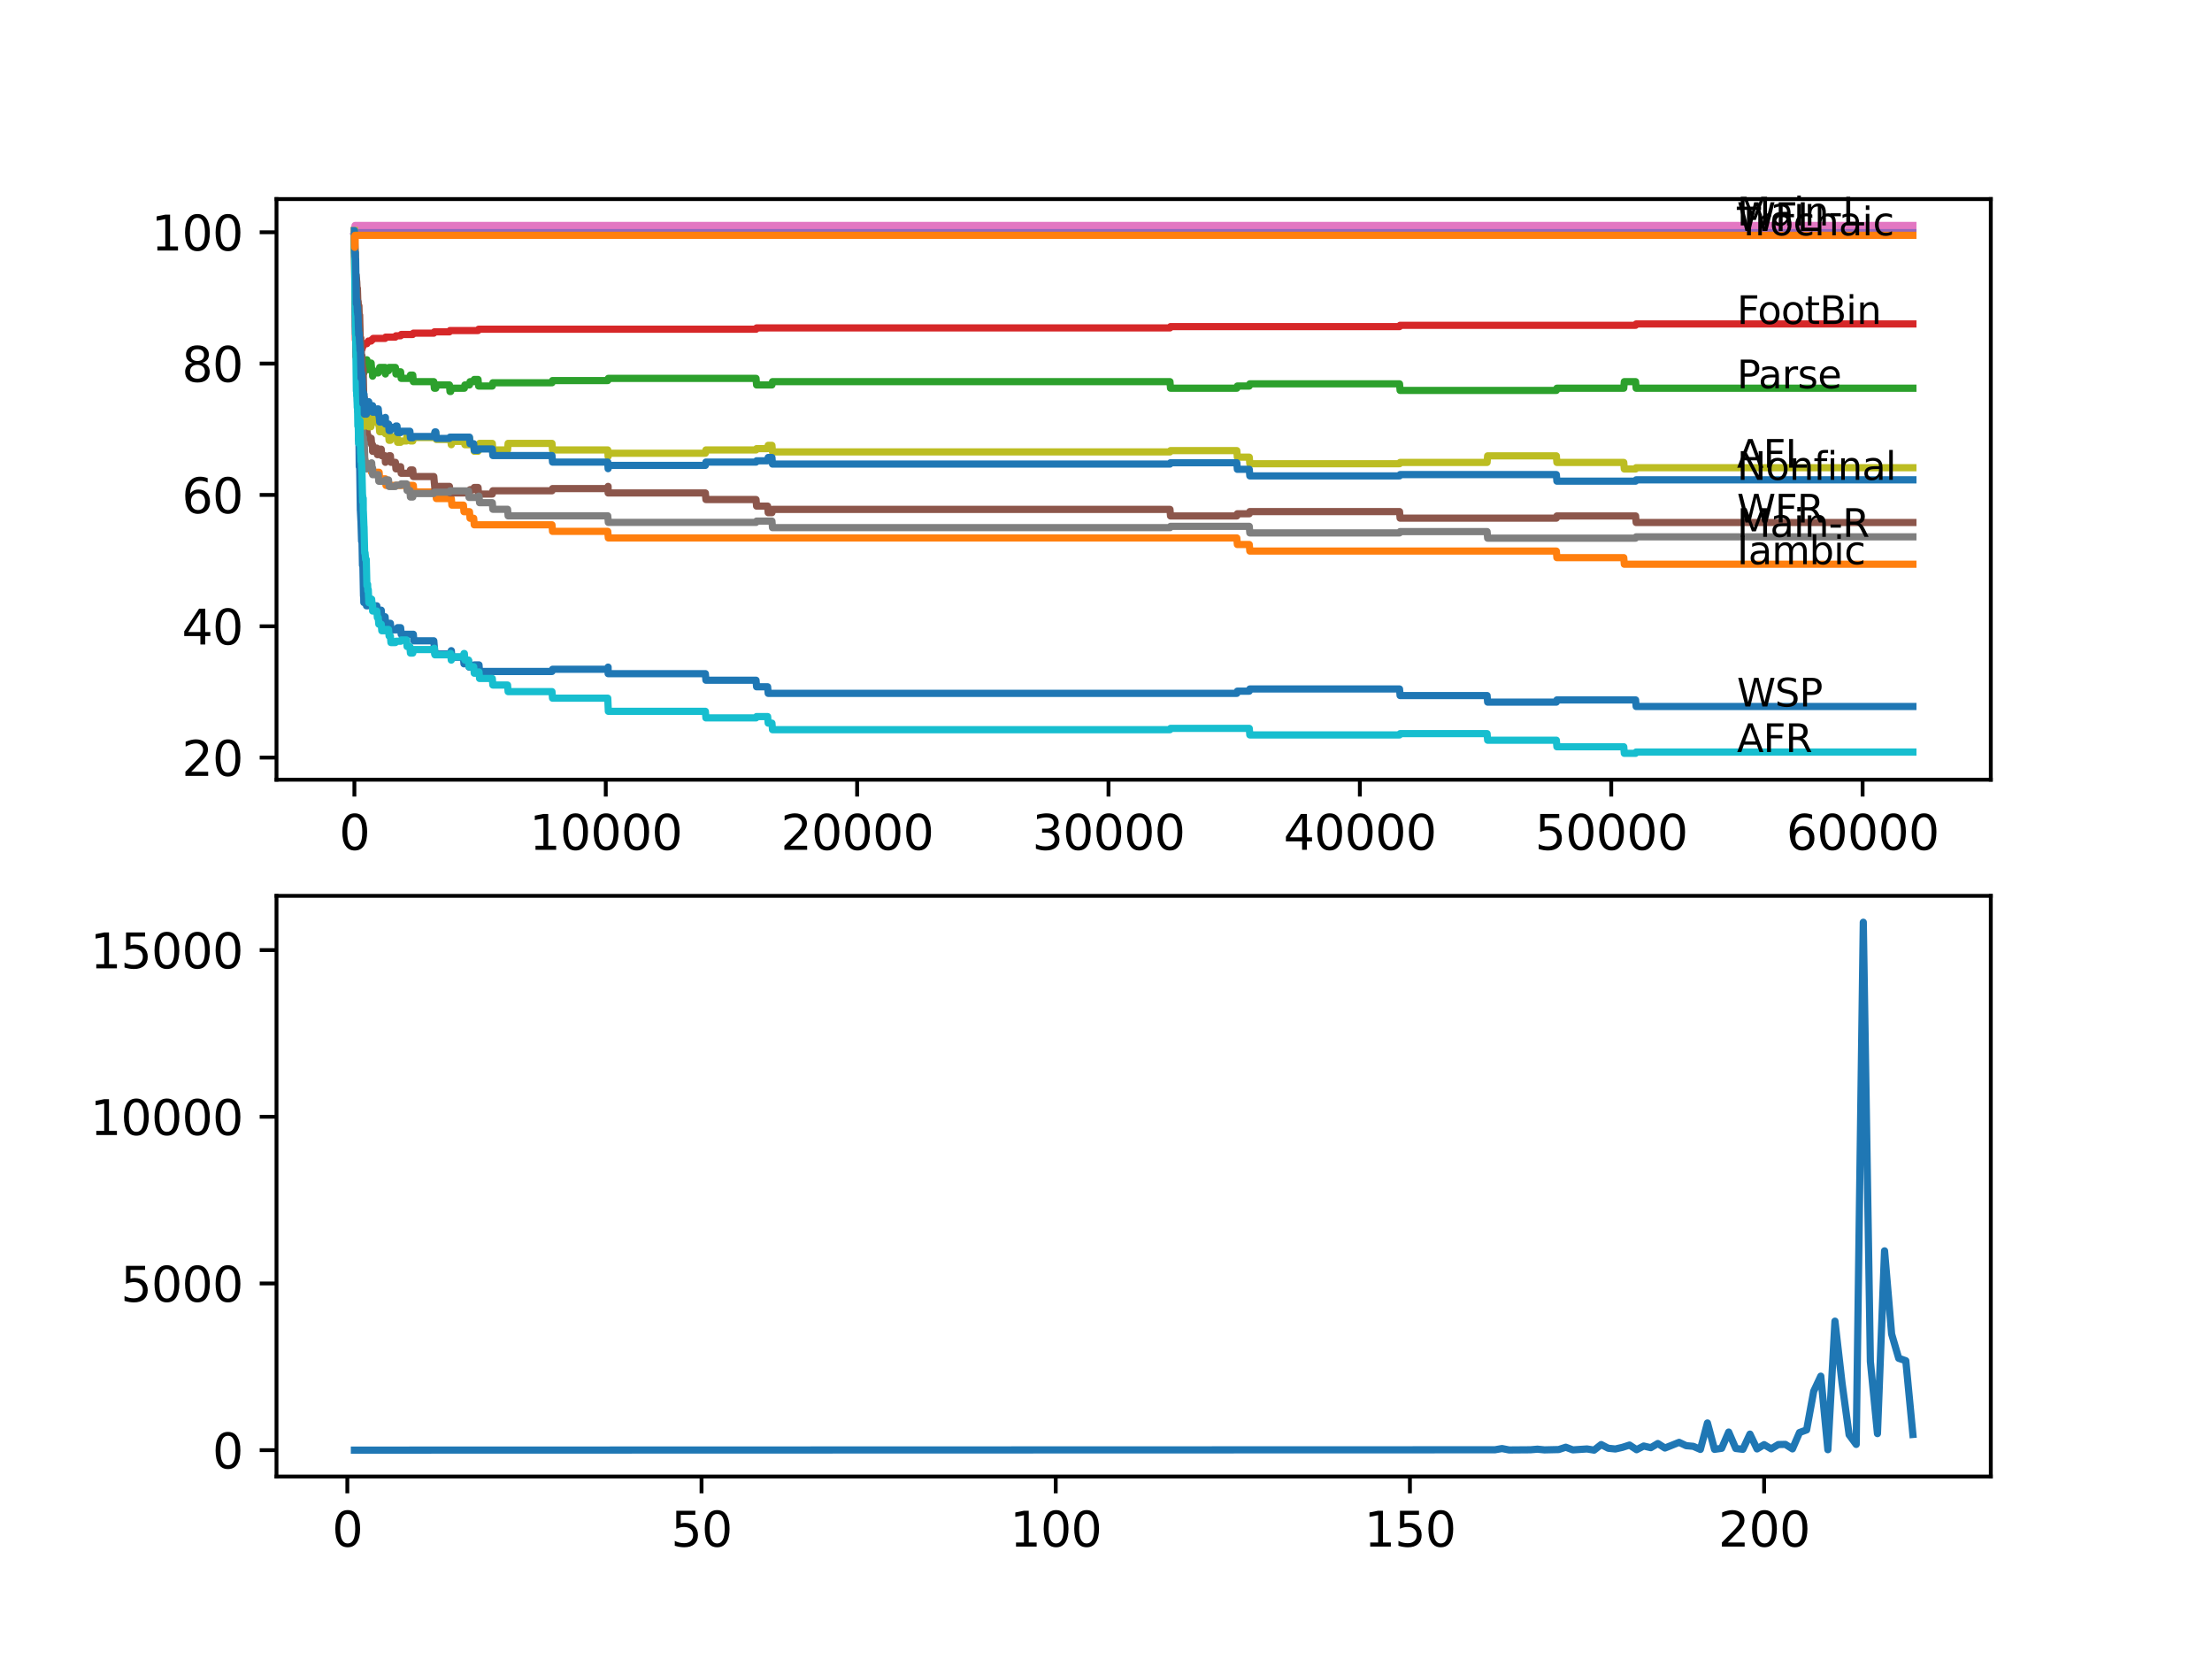 <?xml version="1.0" encoding="utf-8" standalone="no"?>
<!DOCTYPE svg PUBLIC "-//W3C//DTD SVG 1.1//EN"
  "http://www.w3.org/Graphics/SVG/1.1/DTD/svg11.dtd">
<svg xmlns:xlink="http://www.w3.org/1999/xlink" width="460.8pt" height="345.6pt" viewBox="0 0 460.8 345.6" xmlns="http://www.w3.org/2000/svg" version="1.1">
 <defs>
  <style type="text/css">*{stroke-linejoin: round; stroke-linecap: butt}</style>
 </defs>
 <g id="figure_1">
  <g id="patch_1">
   <path d="M 0 345.6 
L 460.8 345.6 
L 460.8 0 
L 0 0 
z
" style="fill: #ffffff"/>
  </g>
  <g id="axes_1">
   <g id="patch_2">
    <path d="M 57.6 162.432 
L 414.72 162.432 
L 414.72 41.472 
L 57.6 41.472 
z
" style="fill: #ffffff"/>
   </g>
   <g id="matplotlib.axis_1">
    <g id="xtick_1">
     <g id="line2d_1">
      <defs>
       <path id="m5fbfbf597f" d="M 0 0 
L 0 3.5 
" style="stroke: #000000; stroke-width: 0.8"/>
      </defs>
      <g>
       <use xlink:href="#m5fbfbf597f" x="73.827" y="162.432" style="stroke: #000000; stroke-width: 0.8"/>
      </g>
     </g>
     <g id="text_1">
      <!-- 0 -->
      <g transform="translate(70.646 177.03)scale(0.1 -0.1)">
       <defs>
        <path id="DejaVuSans-30" d="M 2034 4250 
Q 1547 4250 1301 3770 
Q 1056 3291 1056 2328 
Q 1056 1369 1301 889 
Q 1547 409 2034 409 
Q 2525 409 2770 889 
Q 3016 1369 3016 2328 
Q 3016 3291 2770 3770 
Q 2525 4250 2034 4250 
z
M 2034 4750 
Q 2819 4750 3233 4129 
Q 3647 3509 3647 2328 
Q 3647 1150 3233 529 
Q 2819 -91 2034 -91 
Q 1250 -91 836 529 
Q 422 1150 422 2328 
Q 422 3509 836 4129 
Q 1250 4750 2034 4750 
z
" transform="scale(0.016)"/>
       </defs>
       <use xlink:href="#DejaVuSans-30"/>
      </g>
     </g>
    </g>
    <g id="xtick_2">
     <g id="line2d_2">
      <g>
       <use xlink:href="#m5fbfbf597f" x="126.192" y="162.432" style="stroke: #000000; stroke-width: 0.8"/>
      </g>
     </g>
     <g id="text_2">
      <!-- 10000 -->
      <g transform="translate(110.286 177.03)scale(0.1 -0.1)">
       <defs>
        <path id="DejaVuSans-31" d="M 794 531 
L 1825 531 
L 1825 4091 
L 703 3866 
L 703 4441 
L 1819 4666 
L 2450 4666 
L 2450 531 
L 3481 531 
L 3481 0 
L 794 0 
L 794 531 
z
" transform="scale(0.016)"/>
       </defs>
       <use xlink:href="#DejaVuSans-31"/>
       <use xlink:href="#DejaVuSans-30" x="63.623"/>
       <use xlink:href="#DejaVuSans-30" x="127.246"/>
       <use xlink:href="#DejaVuSans-30" x="190.869"/>
       <use xlink:href="#DejaVuSans-30" x="254.492"/>
      </g>
     </g>
    </g>
    <g id="xtick_3">
     <g id="line2d_3">
      <g>
       <use xlink:href="#m5fbfbf597f" x="178.556" y="162.432" style="stroke: #000000; stroke-width: 0.8"/>
      </g>
     </g>
     <g id="text_3">
      <!-- 20000 -->
      <g transform="translate(162.65 177.03)scale(0.1 -0.1)">
       <defs>
        <path id="DejaVuSans-32" d="M 1228 531 
L 3431 531 
L 3431 0 
L 469 0 
L 469 531 
Q 828 903 1448 1529 
Q 2069 2156 2228 2338 
Q 2531 2678 2651 2914 
Q 2772 3150 2772 3378 
Q 2772 3750 2511 3984 
Q 2250 4219 1831 4219 
Q 1534 4219 1204 4116 
Q 875 4013 500 3803 
L 500 4441 
Q 881 4594 1212 4672 
Q 1544 4750 1819 4750 
Q 2544 4750 2975 4387 
Q 3406 4025 3406 3419 
Q 3406 3131 3298 2873 
Q 3191 2616 2906 2266 
Q 2828 2175 2409 1742 
Q 1991 1309 1228 531 
z
" transform="scale(0.016)"/>
       </defs>
       <use xlink:href="#DejaVuSans-32"/>
       <use xlink:href="#DejaVuSans-30" x="63.623"/>
       <use xlink:href="#DejaVuSans-30" x="127.246"/>
       <use xlink:href="#DejaVuSans-30" x="190.869"/>
       <use xlink:href="#DejaVuSans-30" x="254.492"/>
      </g>
     </g>
    </g>
    <g id="xtick_4">
     <g id="line2d_4">
      <g>
       <use xlink:href="#m5fbfbf597f" x="230.921" y="162.432" style="stroke: #000000; stroke-width: 0.8"/>
      </g>
     </g>
     <g id="text_4">
      <!-- 30000 -->
      <g transform="translate(215.015 177.03)scale(0.1 -0.1)">
       <defs>
        <path id="DejaVuSans-33" d="M 2597 2516 
Q 3050 2419 3304 2112 
Q 3559 1806 3559 1356 
Q 3559 666 3084 287 
Q 2609 -91 1734 -91 
Q 1441 -91 1130 -33 
Q 819 25 488 141 
L 488 750 
Q 750 597 1062 519 
Q 1375 441 1716 441 
Q 2309 441 2620 675 
Q 2931 909 2931 1356 
Q 2931 1769 2642 2001 
Q 2353 2234 1838 2234 
L 1294 2234 
L 1294 2753 
L 1863 2753 
Q 2328 2753 2575 2939 
Q 2822 3125 2822 3475 
Q 2822 3834 2567 4026 
Q 2313 4219 1838 4219 
Q 1578 4219 1281 4162 
Q 984 4106 628 3988 
L 628 4550 
Q 988 4650 1302 4700 
Q 1616 4750 1894 4750 
Q 2613 4750 3031 4423 
Q 3450 4097 3450 3541 
Q 3450 3153 3228 2886 
Q 3006 2619 2597 2516 
z
" transform="scale(0.016)"/>
       </defs>
       <use xlink:href="#DejaVuSans-33"/>
       <use xlink:href="#DejaVuSans-30" x="63.623"/>
       <use xlink:href="#DejaVuSans-30" x="127.246"/>
       <use xlink:href="#DejaVuSans-30" x="190.869"/>
       <use xlink:href="#DejaVuSans-30" x="254.492"/>
      </g>
     </g>
    </g>
    <g id="xtick_5">
     <g id="line2d_5">
      <g>
       <use xlink:href="#m5fbfbf597f" x="283.285" y="162.432" style="stroke: #000000; stroke-width: 0.8"/>
      </g>
     </g>
     <g id="text_5">
      <!-- 40000 -->
      <g transform="translate(267.379 177.03)scale(0.1 -0.1)">
       <defs>
        <path id="DejaVuSans-34" d="M 2419 4116 
L 825 1625 
L 2419 1625 
L 2419 4116 
z
M 2253 4666 
L 3047 4666 
L 3047 1625 
L 3713 1625 
L 3713 1100 
L 3047 1100 
L 3047 0 
L 2419 0 
L 2419 1100 
L 313 1100 
L 313 1709 
L 2253 4666 
z
" transform="scale(0.016)"/>
       </defs>
       <use xlink:href="#DejaVuSans-34"/>
       <use xlink:href="#DejaVuSans-30" x="63.623"/>
       <use xlink:href="#DejaVuSans-30" x="127.246"/>
       <use xlink:href="#DejaVuSans-30" x="190.869"/>
       <use xlink:href="#DejaVuSans-30" x="254.492"/>
      </g>
     </g>
    </g>
    <g id="xtick_6">
     <g id="line2d_6">
      <g>
       <use xlink:href="#m5fbfbf597f" x="335.65" y="162.432" style="stroke: #000000; stroke-width: 0.8"/>
      </g>
     </g>
     <g id="text_6">
      <!-- 50000 -->
      <g transform="translate(319.744 177.03)scale(0.1 -0.1)">
       <defs>
        <path id="DejaVuSans-35" d="M 691 4666 
L 3169 4666 
L 3169 4134 
L 1269 4134 
L 1269 2991 
Q 1406 3038 1543 3061 
Q 1681 3084 1819 3084 
Q 2600 3084 3056 2656 
Q 3513 2228 3513 1497 
Q 3513 744 3044 326 
Q 2575 -91 1722 -91 
Q 1428 -91 1123 -41 
Q 819 9 494 109 
L 494 744 
Q 775 591 1075 516 
Q 1375 441 1709 441 
Q 2250 441 2565 725 
Q 2881 1009 2881 1497 
Q 2881 1984 2565 2268 
Q 2250 2553 1709 2553 
Q 1456 2553 1204 2497 
Q 953 2441 691 2322 
L 691 4666 
z
" transform="scale(0.016)"/>
       </defs>
       <use xlink:href="#DejaVuSans-35"/>
       <use xlink:href="#DejaVuSans-30" x="63.623"/>
       <use xlink:href="#DejaVuSans-30" x="127.246"/>
       <use xlink:href="#DejaVuSans-30" x="190.869"/>
       <use xlink:href="#DejaVuSans-30" x="254.492"/>
      </g>
     </g>
    </g>
    <g id="xtick_7">
     <g id="line2d_7">
      <g>
       <use xlink:href="#m5fbfbf597f" x="388.014" y="162.432" style="stroke: #000000; stroke-width: 0.8"/>
      </g>
     </g>
     <g id="text_7">
      <!-- 60000 -->
      <g transform="translate(372.108 177.03)scale(0.1 -0.1)">
       <defs>
        <path id="DejaVuSans-36" d="M 2113 2584 
Q 1688 2584 1439 2293 
Q 1191 2003 1191 1497 
Q 1191 994 1439 701 
Q 1688 409 2113 409 
Q 2538 409 2786 701 
Q 3034 994 3034 1497 
Q 3034 2003 2786 2293 
Q 2538 2584 2113 2584 
z
M 3366 4563 
L 3366 3988 
Q 3128 4100 2886 4159 
Q 2644 4219 2406 4219 
Q 1781 4219 1451 3797 
Q 1122 3375 1075 2522 
Q 1259 2794 1537 2939 
Q 1816 3084 2150 3084 
Q 2853 3084 3261 2657 
Q 3669 2231 3669 1497 
Q 3669 778 3244 343 
Q 2819 -91 2113 -91 
Q 1303 -91 875 529 
Q 447 1150 447 2328 
Q 447 3434 972 4092 
Q 1497 4750 2381 4750 
Q 2619 4750 2861 4703 
Q 3103 4656 3366 4563 
z
" transform="scale(0.016)"/>
       </defs>
       <use xlink:href="#DejaVuSans-36"/>
       <use xlink:href="#DejaVuSans-30" x="63.623"/>
       <use xlink:href="#DejaVuSans-30" x="127.246"/>
       <use xlink:href="#DejaVuSans-30" x="190.869"/>
       <use xlink:href="#DejaVuSans-30" x="254.492"/>
      </g>
     </g>
    </g>
   </g>
   <g id="matplotlib.axis_2">
    <g id="ytick_1">
     <g id="line2d_8">
      <defs>
       <path id="mafca4a7309" d="M 0 0 
L -3.5 0 
" style="stroke: #000000; stroke-width: 0.8"/>
      </defs>
      <g>
       <use xlink:href="#mafca4a7309" x="57.6" y="157.823" style="stroke: #000000; stroke-width: 0.8"/>
      </g>
     </g>
     <g id="text_8">
      <!-- 20 -->
      <g transform="translate(37.875 161.622)scale(0.1 -0.1)">
       <use xlink:href="#DejaVuSans-32"/>
       <use xlink:href="#DejaVuSans-30" x="63.623"/>
      </g>
     </g>
    </g>
    <g id="ytick_2">
     <g id="line2d_9">
      <g>
       <use xlink:href="#mafca4a7309" x="57.6" y="130.463" style="stroke: #000000; stroke-width: 0.8"/>
      </g>
     </g>
     <g id="text_9">
      <!-- 40 -->
      <g transform="translate(37.875 134.262)scale(0.1 -0.1)">
       <use xlink:href="#DejaVuSans-34"/>
       <use xlink:href="#DejaVuSans-30" x="63.623"/>
      </g>
     </g>
    </g>
    <g id="ytick_3">
     <g id="line2d_10">
      <g>
       <use xlink:href="#mafca4a7309" x="57.6" y="103.103" style="stroke: #000000; stroke-width: 0.8"/>
      </g>
     </g>
     <g id="text_10">
      <!-- 60 -->
      <g transform="translate(37.875 106.903)scale(0.1 -0.1)">
       <use xlink:href="#DejaVuSans-36"/>
       <use xlink:href="#DejaVuSans-30" x="63.623"/>
      </g>
     </g>
    </g>
    <g id="ytick_4">
     <g id="line2d_11">
      <g>
       <use xlink:href="#mafca4a7309" x="57.6" y="75.744" style="stroke: #000000; stroke-width: 0.8"/>
      </g>
     </g>
     <g id="text_11">
      <!-- 80 -->
      <g transform="translate(37.875 79.543)scale(0.1 -0.1)">
       <defs>
        <path id="DejaVuSans-38" d="M 2034 2216 
Q 1584 2216 1326 1975 
Q 1069 1734 1069 1313 
Q 1069 891 1326 650 
Q 1584 409 2034 409 
Q 2484 409 2743 651 
Q 3003 894 3003 1313 
Q 3003 1734 2745 1975 
Q 2488 2216 2034 2216 
z
M 1403 2484 
Q 997 2584 770 2862 
Q 544 3141 544 3541 
Q 544 4100 942 4425 
Q 1341 4750 2034 4750 
Q 2731 4750 3128 4425 
Q 3525 4100 3525 3541 
Q 3525 3141 3298 2862 
Q 3072 2584 2669 2484 
Q 3125 2378 3379 2068 
Q 3634 1759 3634 1313 
Q 3634 634 3220 271 
Q 2806 -91 2034 -91 
Q 1263 -91 848 271 
Q 434 634 434 1313 
Q 434 1759 690 2068 
Q 947 2378 1403 2484 
z
M 1172 3481 
Q 1172 3119 1398 2916 
Q 1625 2713 2034 2713 
Q 2441 2713 2670 2916 
Q 2900 3119 2900 3481 
Q 2900 3844 2670 4047 
Q 2441 4250 2034 4250 
Q 1625 4250 1398 4047 
Q 1172 3844 1172 3481 
z
" transform="scale(0.016)"/>
       </defs>
       <use xlink:href="#DejaVuSans-38"/>
       <use xlink:href="#DejaVuSans-30" x="63.623"/>
      </g>
     </g>
    </g>
    <g id="ytick_5">
     <g id="line2d_12">
      <g>
       <use xlink:href="#mafca4a7309" x="57.6" y="48.384" style="stroke: #000000; stroke-width: 0.8"/>
      </g>
     </g>
     <g id="text_12">
      <!-- 100 -->
      <g transform="translate(31.512 52.183)scale(0.1 -0.1)">
       <use xlink:href="#DejaVuSans-31"/>
       <use xlink:href="#DejaVuSans-30" x="63.623"/>
       <use xlink:href="#DejaVuSans-30" x="127.246"/>
      </g>
     </g>
    </g>
   </g>
   <g id="line2d_13">
    <path d="M 73.833 49.752 
L 73.843 48.794 
L 73.869 52.898 
L 73.88 52.214 
L 74.047 68.06 
L 74.063 68.06 
L 74.189 72.392 
L 74.194 72.392 
L 74.314 75.812 
L 74.325 75.812 
L 74.461 83.678 
L 74.503 83.678 
L 74.545 82.994 
L 74.571 85.73 
L 74.597 85.73 
L 74.613 85.73 
L 74.644 85.274 
L 74.676 89.378 
L 74.681 89.378 
L 74.702 89.036 
L 74.718 91.772 
L 74.754 91.772 
L 74.781 91.772 
L 74.838 97.244 
L 74.906 96.788 
L 74.922 96.788 
L 75.069 106.364 
L 75.079 106.364 
L 75.194 108.644 
L 75.199 108.644 
L 75.325 112.748 
L 75.414 112.748 
L 75.508 117.764 
L 75.54 117.308 
L 75.587 117.308 
L 75.723 124.148 
L 75.765 124.148 
L 75.791 125.516 
L 75.875 124.832 
L 75.885 124.832 
L 75.99 123.92 
L 76.105 125.288 
L 76.299 125.288 
L 76.346 124.832 
L 76.351 126.2 
L 76.399 126.2 
L 76.582 126.2 
L 76.697 125.516 
L 76.718 125.516 
L 76.833 124.832 
L 77.315 124.832 
L 77.43 126.2 
L 78.498 126.2 
L 78.614 127.568 
L 78.797 127.568 
L 78.912 127.112 
L 79.42 127.112 
L 79.535 128.48 
L 80.221 128.48 
L 80.336 129.848 
L 81.326 129.848 
L 81.441 131.216 
L 82.703 131.216 
L 82.818 130.76 
L 83.457 130.76 
L 83.573 132.128 
L 86.102 132.128 
L 86.217 133.496 
L 90.369 133.496 
L 90.485 134.864 
L 90.495 134.864 
L 90.61 136.232 
L 93.888 136.232 
L 94.004 135.548 
L 94.019 135.548 
L 94.134 136.916 
L 96.538 136.916 
L 96.653 138.284 
L 96.732 138.284 
L 96.847 137.6 
L 97.596 137.6 
L 97.711 138.968 
L 98.68 138.968 
L 98.795 138.512 
L 99.785 138.512 
L 99.9 139.88 
L 114.986 139.88 
L 115.101 139.424 
L 126.606 139.424 
L 126.679 138.968 
L 126.684 140.336 
L 126.705 140.336 
L 146.939 140.336 
L 147.054 141.704 
L 157.495 141.704 
L 157.611 143.072 
L 159.909 143.072 
L 160.025 144.44 
L 257.648 144.44 
L 257.763 143.984 
L 260.245 143.984 
L 260.36 143.528 
L 291.549 143.528 
L 291.664 144.896 
L 309.787 144.896 
L 309.902 146.263 
L 324.213 146.263 
L 324.329 145.807 
L 340.724 145.807 
L 340.839 147.175 
L 398.487 147.175 
L 398.487 147.175 
" clip-path="url(#p4d60114c5e)" style="fill: none; stroke: #1f77b4; stroke-width: 1.5; stroke-linecap: square"/>
   </g>
   <g id="line2d_14">
    <path d="M 73.833 48.042 
L 73.848 50.778 
L 73.948 49.638 
L 73.964 49.638 
L 74.089 58.758 
L 74.105 58.416 
L 74.115 58.416 
L 74.131 58.074 
L 74.152 62.178 
L 74.299 71.982 
L 74.32 71.982 
L 74.356 71.708 
L 74.362 73.076 
L 74.419 72.392 
L 74.424 72.392 
L 74.451 73.76 
L 74.534 72.848 
L 74.545 72.848 
L 74.671 77.408 
L 74.712 76.268 
L 74.728 79.004 
L 74.765 79.004 
L 74.77 79.004 
L 74.781 78.548 
L 74.833 82.652 
L 74.843 82.196 
L 74.922 82.196 
L 74.98 81.056 
L 74.985 82.424 
L 75.027 82.424 
L 75.053 82.424 
L 75.168 83.792 
L 75.184 83.792 
L 75.304 86.528 
L 75.341 86.528 
L 75.461 89.264 
L 75.482 89.264 
L 75.597 91.544 
L 75.707 91.544 
L 75.828 94.28 
L 75.838 94.28 
L 75.953 95.648 
L 75.99 95.648 
L 76.105 97.016 
L 77.273 97.016 
L 77.388 98.384 
L 78.98 98.384 
L 79.095 99.752 
L 80.289 99.752 
L 80.404 101.12 
L 86.102 101.12 
L 86.217 102.488 
L 90.783 102.488 
L 90.898 103.856 
L 94.019 103.856 
L 94.134 105.224 
L 96.538 105.224 
L 96.653 106.592 
L 97.8 106.592 
L 97.915 107.96 
L 98.68 107.96 
L 98.795 109.328 
L 114.986 109.328 
L 115.101 110.696 
L 126.606 110.696 
L 126.721 112.064 
L 257.648 112.064 
L 257.763 113.432 
L 260.245 113.432 
L 260.36 114.8 
L 324.213 114.8 
L 324.329 116.168 
L 338.258 116.168 
L 338.373 117.536 
L 398.487 117.536 
L 398.487 117.536 
" clip-path="url(#p4d60114c5e)" style="fill: none; stroke: #ff7f0e; stroke-width: 1.5; stroke-linecap: square"/>
   </g>
   <g id="line2d_15">
    <path d="M 73.833 49.752 
L 73.848 48.521 
L 73.869 52.625 
L 73.89 51.485 
L 74.006 60.103 
L 74.026 58.963 
L 74.032 58.279 
L 74.1 61.767 
L 74.115 61.767 
L 74.121 63.135 
L 74.178 58.074 
L 74.215 59.442 
L 74.22 59.442 
L 74.246 58.758 
L 74.252 60.126 
L 74.32 60.126 
L 74.435 62.178 
L 74.451 62.178 
L 74.503 64.914 
L 74.566 63.546 
L 74.602 63.546 
L 74.723 66.282 
L 74.77 66.282 
L 74.885 68.676 
L 74.922 68.676 
L 75.016 74.832 
L 75.048 73.464 
L 75.074 73.464 
L 75.163 72.78 
L 75.084 74.148 
L 75.178 73.692 
L 75.199 73.692 
L 75.315 75.744 
L 75.341 75.744 
L 75.435 74.718 
L 75.44 76.086 
L 75.446 76.086 
L 75.466 76.086 
L 75.54 74.946 
L 75.545 76.314 
L 75.582 75.63 
L 75.65 75.63 
L 75.707 76.998 
L 75.76 76.314 
L 75.765 76.314 
L 75.791 77.682 
L 75.875 76.314 
L 75.885 76.314 
L 76.006 75.402 
L 76.299 75.402 
L 76.414 74.946 
L 76.43 74.946 
L 76.545 76.314 
L 76.582 76.314 
L 76.624 75.63 
L 76.629 76.998 
L 76.687 76.998 
L 76.718 76.998 
L 76.838 75.63 
L 77.315 75.63 
L 77.43 76.998 
L 77.613 76.998 
L 77.619 78.366 
L 77.723 77.682 
L 78.797 77.682 
L 78.912 77.226 
L 78.98 77.226 
L 79.095 76.542 
L 80.221 76.542 
L 80.289 77.91 
L 80.331 77.226 
L 80.939 77.226 
L 81.054 76.542 
L 82.368 76.542 
L 82.483 77.91 
L 82.703 77.91 
L 82.818 77.454 
L 83.457 77.454 
L 83.573 78.822 
L 85.384 78.822 
L 85.5 78.138 
L 85.987 78.138 
L 86.102 79.506 
L 90.369 79.506 
L 90.485 80.874 
L 90.783 80.874 
L 90.898 80.19 
L 93.627 80.19 
L 93.742 81.558 
L 93.888 81.558 
L 94.004 80.874 
L 96.732 80.874 
L 96.847 80.19 
L 97.8 80.19 
L 97.915 79.506 
L 98.68 79.506 
L 98.795 79.05 
L 99.586 79.05 
L 99.701 80.418 
L 102.555 80.418 
L 102.67 79.734 
L 114.986 79.734 
L 115.101 79.278 
L 126.606 79.278 
L 126.721 78.822 
L 157.495 78.822 
L 157.611 80.19 
L 160.81 80.19 
L 160.925 79.506 
L 243.724 79.506 
L 243.839 80.874 
L 257.648 80.874 
L 257.763 80.418 
L 260.245 80.418 
L 260.36 79.962 
L 291.549 79.962 
L 291.664 81.33 
L 324.213 81.33 
L 324.329 80.874 
L 338.258 80.874 
L 338.373 79.506 
L 340.724 79.506 
L 340.839 80.874 
L 398.487 80.874 
L 398.487 80.874 
" clip-path="url(#p4d60114c5e)" style="fill: none; stroke: #2ca02c; stroke-width: 1.5; stroke-linecap: square"/>
   </g>
   <g id="line2d_16">
    <path d="M 73.833 49.752 
L 74.006 66.122 
L 74.011 65.666 
L 74.042 70.796 
L 74.063 70.522 
L 74.068 70.522 
L 74.089 70.18 
L 74.131 73.486 
L 74.142 72.871 
L 74.152 74.239 
L 74.231 70.659 
L 74.246 71.685 
L 74.252 71.685 
L 74.409 68.22 
L 74.487 70.5 
L 74.524 70.044 
L 74.534 70.044 
L 74.65 71.708 
L 74.671 71.708 
L 74.781 74.102 
L 74.786 73.76 
L 74.817 73.76 
L 74.938 72.962 
L 74.99 72.962 
L 75.116 72.141 
L 75.126 72.141 
L 75.163 73.509 
L 75.236 72.688 
L 75.435 72.688 
L 75.556 72.141 
L 75.65 72.141 
L 75.77 71.594 
L 76.43 71.594 
L 76.545 71.32 
L 76.624 71.32 
L 76.739 71.047 
L 77.315 71.047 
L 77.43 70.773 
L 77.613 70.773 
L 77.729 70.5 
L 80.221 70.5 
L 80.336 70.226 
L 82.368 70.226 
L 82.483 69.952 
L 83.457 69.952 
L 83.573 69.679 
L 85.987 69.679 
L 86.102 69.405 
L 90.369 69.405 
L 90.485 69.132 
L 93.627 69.132 
L 93.742 68.858 
L 99.586 68.858 
L 99.701 68.584 
L 157.495 68.584 
L 157.611 68.311 
L 243.724 68.311 
L 243.839 68.037 
L 291.549 68.037 
L 291.664 67.764 
L 340.724 67.764 
L 340.839 67.49 
L 398.487 67.49 
L 398.487 67.49 
" clip-path="url(#p4d60114c5e)" style="fill: none; stroke: #d62728; stroke-width: 1.5; stroke-linecap: square"/>
   </g>
   <g id="line2d_17">
    <path d="M 73.833 48.384 
L 73.948 48.11 
L 398.487 48.11 
L 398.487 48.11 
" clip-path="url(#p4d60114c5e)" style="fill: none; stroke: #9467bd; stroke-width: 1.5; stroke-linecap: square"/>
   </g>
   <g id="line2d_18">
    <path d="M 73.833 49.752 
L 73.843 49.752 
L 73.848 49.478 
L 73.864 52.214 
L 73.885 51.758 
L 74.026 59.692 
L 74.047 59.692 
L 74.194 57.321 
L 74.309 58.689 
L 74.32 58.689 
L 74.409 60.741 
L 74.435 60.057 
L 74.451 60.057 
L 74.561 63.477 
L 74.571 62.793 
L 74.602 62.793 
L 74.702 64.389 
L 74.712 63.705 
L 74.77 63.705 
L 74.838 66.099 
L 74.885 65.643 
L 74.922 65.643 
L 75.053 71.115 
L 75.074 71.115 
L 75.163 70.431 
L 75.084 71.799 
L 75.178 71.343 
L 75.199 71.343 
L 75.32 74.763 
L 75.341 74.763 
L 75.393 74.079 
L 75.419 76.815 
L 75.435 76.473 
L 75.466 77.841 
L 75.514 76.245 
L 75.545 77.613 
L 75.65 76.929 
L 75.781 83.085 
L 75.833 83.085 
L 75.838 84.453 
L 75.896 82.857 
L 75.948 84.225 
L 76.048 84.225 
L 76.163 85.593 
L 76.299 85.593 
L 76.331 85.137 
L 76.351 87.873 
L 76.372 87.873 
L 76.493 90.609 
L 76.624 90.609 
L 76.739 91.977 
L 76.812 91.977 
L 76.927 91.293 
L 77.315 91.293 
L 77.43 92.661 
L 77.613 92.661 
L 77.619 94.029 
L 77.723 93.345 
L 78.498 93.345 
L 78.614 94.713 
L 78.797 94.713 
L 78.912 94.257 
L 78.98 94.257 
L 79.095 93.573 
L 79.42 93.573 
L 79.535 94.941 
L 80.221 94.941 
L 80.289 96.309 
L 80.331 95.625 
L 80.939 95.625 
L 81.054 94.941 
L 81.326 94.941 
L 81.441 96.309 
L 82.368 96.309 
L 82.483 97.677 
L 82.703 97.677 
L 82.818 97.221 
L 83.457 97.221 
L 83.573 98.589 
L 85.384 98.589 
L 85.5 97.905 
L 85.987 97.905 
L 86.102 99.273 
L 90.369 99.273 
L 90.485 100.641 
L 90.495 100.641 
L 90.61 102.009 
L 90.783 102.009 
L 90.898 101.325 
L 93.627 101.325 
L 93.742 102.693 
L 97.8 102.693 
L 97.915 102.009 
L 98.68 102.009 
L 98.795 101.553 
L 99.586 101.553 
L 99.701 102.921 
L 102.555 102.921 
L 102.67 102.237 
L 114.986 102.237 
L 115.101 101.781 
L 126.606 101.781 
L 126.679 101.325 
L 126.684 102.693 
L 126.705 102.693 
L 146.939 102.693 
L 147.054 104.061 
L 157.495 104.061 
L 157.611 105.429 
L 159.909 105.429 
L 160.025 106.797 
L 160.81 106.797 
L 160.925 106.113 
L 243.724 106.113 
L 243.839 107.481 
L 257.648 107.481 
L 257.763 107.025 
L 260.245 107.025 
L 260.36 106.569 
L 291.549 106.569 
L 291.664 107.937 
L 324.213 107.937 
L 324.329 107.481 
L 340.724 107.481 
L 340.839 108.849 
L 398.487 108.849 
L 398.487 108.849 
" clip-path="url(#p4d60114c5e)" style="fill: none; stroke: #8c564b; stroke-width: 1.5; stroke-linecap: square"/>
   </g>
   <g id="line2d_19">
    <path d="M 73.833 48.042 
L 73.964 46.97 
L 398.487 46.97 
L 398.487 46.97 
" clip-path="url(#p4d60114c5e)" style="fill: none; stroke: #e377c2; stroke-width: 1.5; stroke-linecap: square"/>
   </g>
   <g id="line2d_20">
    <path d="M 73.833 49.752 
L 73.969 56.318 
L 73.979 56.09 
L 74.006 58.142 
L 74.032 57.344 
L 74.152 62.2 
L 74.157 61.858 
L 74.163 61.858 
L 74.309 71.731 
L 74.32 71.731 
L 74.335 71.001 
L 74.351 73.737 
L 74.409 72.78 
L 74.487 75.06 
L 74.524 74.604 
L 74.545 74.604 
L 74.561 73.988 
L 74.618 76.724 
L 74.723 80.03 
L 74.739 79.574 
L 74.77 79.574 
L 74.885 81.17 
L 74.896 81.17 
L 74.995 80.44 
L 75.131 88.101 
L 75.163 88.101 
L 75.288 87.28 
L 75.341 87.28 
L 75.43 88.648 
L 75.451 88.033 
L 75.493 88.033 
L 75.54 92.137 
L 75.613 91.407 
L 75.65 91.407 
L 75.707 91.133 
L 75.713 92.501 
L 75.739 92.501 
L 75.765 92.501 
L 75.88 92.228 
L 75.885 92.228 
L 76.011 96.332 
L 76.299 96.332 
L 76.414 97.7 
L 76.43 97.7 
L 76.545 97.426 
L 76.624 97.426 
L 76.739 97.153 
L 77.273 97.153 
L 77.388 96.423 
L 77.425 96.423 
L 77.54 97.791 
L 77.613 97.791 
L 77.619 97.517 
L 77.624 98.885 
L 77.702 98.885 
L 78.797 98.885 
L 78.912 100.253 
L 80.221 100.253 
L 80.336 99.98 
L 80.939 99.98 
L 81.054 101.348 
L 82.368 101.348 
L 82.483 101.074 
L 83.457 101.074 
L 83.573 100.801 
L 84.683 100.801 
L 84.798 102.169 
L 85.384 102.169 
L 85.5 103.537 
L 85.987 103.537 
L 86.107 102.807 
L 90.369 102.807 
L 90.485 102.533 
L 93.627 102.533 
L 93.742 102.26 
L 97.596 102.26 
L 97.711 103.628 
L 99.586 103.628 
L 99.701 103.354 
L 99.785 103.354 
L 99.9 104.722 
L 102.555 104.722 
L 102.67 106.09 
L 105.733 106.09 
L 105.848 107.458 
L 126.606 107.458 
L 126.721 108.826 
L 157.495 108.826 
L 157.611 108.553 
L 160.81 108.553 
L 160.925 109.921 
L 243.724 109.921 
L 243.839 109.647 
L 260.245 109.647 
L 260.36 111.015 
L 291.549 111.015 
L 291.664 110.741 
L 309.787 110.741 
L 309.902 112.109 
L 340.724 112.109 
L 340.839 111.836 
L 398.487 111.836 
L 398.487 111.836 
" clip-path="url(#p4d60114c5e)" style="fill: none; stroke: #7f7f7f; stroke-width: 1.5; stroke-linecap: square"/>
   </g>
   <g id="line2d_21">
    <path d="M 73.833 48.042 
L 73.964 62.474 
L 73.99 60.832 
L 74.006 59.35 
L 74.042 63.796 
L 74.074 62.086 
L 74.189 67.399 
L 74.199 66.669 
L 74.215 66.669 
L 74.22 65.301 
L 74.267 69.291 
L 74.325 66.282 
L 74.451 70.454 
L 74.487 69.542 
L 74.513 73.646 
L 74.524 73.646 
L 74.534 73.646 
L 74.618 76.222 
L 74.644 74.854 
L 74.671 73.714 
L 74.707 77.362 
L 74.744 76.222 
L 74.77 76.222 
L 74.801 75.424 
L 74.843 77.362 
L 74.864 77.362 
L 74.896 77.362 
L 74.948 79.756 
L 75.011 79.369 
L 75.074 78.411 
L 75.021 80.463 
L 75.105 79.506 
L 75.22 83.746 
L 75.231 83.473 
L 75.236 83.473 
L 75.341 82.105 
L 75.346 83.473 
L 75.393 83.473 
L 75.43 82.105 
L 75.472 84.567 
L 75.493 83.883 
L 75.514 86.619 
L 75.608 85.89 
L 75.65 85.89 
L 75.707 83.564 
L 75.791 83.974 
L 75.917 88.762 
L 75.943 88.762 
L 76.074 86.026 
L 76.299 86.026 
L 76.331 87.394 
L 76.378 85.342 
L 76.404 85.342 
L 76.43 85.342 
L 76.545 85.069 
L 76.582 85.069 
L 76.624 86.437 
L 76.697 86.163 
L 76.718 86.163 
L 76.838 88.899 
L 77.273 88.899 
L 77.388 88.169 
L 77.425 88.169 
L 77.54 86.802 
L 77.613 86.802 
L 77.619 86.528 
L 77.624 87.896 
L 77.702 87.896 
L 78.498 87.896 
L 78.614 87.212 
L 78.797 87.212 
L 78.912 88.58 
L 78.98 88.58 
L 79.095 89.948 
L 79.42 89.948 
L 79.535 89.264 
L 80.221 89.264 
L 80.289 88.99 
L 80.295 90.358 
L 80.31 90.358 
L 80.939 90.358 
L 81.054 91.726 
L 81.326 91.726 
L 81.441 91.042 
L 82.368 91.042 
L 82.483 90.769 
L 82.703 90.769 
L 82.818 92.137 
L 83.457 92.137 
L 83.573 91.863 
L 84.683 91.863 
L 84.798 90.495 
L 85.384 90.495 
L 85.5 91.863 
L 85.987 91.863 
L 86.107 91.133 
L 90.369 91.133 
L 90.485 90.86 
L 90.495 90.86 
L 90.61 90.176 
L 90.783 90.176 
L 90.898 91.544 
L 93.627 91.544 
L 93.742 91.27 
L 93.888 91.27 
L 94.004 92.638 
L 94.019 92.638 
L 94.134 91.954 
L 96.538 91.954 
L 96.653 91.27 
L 96.732 91.27 
L 96.847 92.638 
L 97.596 92.638 
L 97.711 91.27 
L 97.8 91.27 
L 97.915 92.638 
L 98.68 92.638 
L 98.795 94.006 
L 99.586 94.006 
L 99.701 93.733 
L 99.785 93.733 
L 99.9 92.365 
L 102.555 92.365 
L 102.67 93.733 
L 105.733 93.733 
L 105.848 92.365 
L 114.986 92.365 
L 115.101 93.733 
L 126.606 93.733 
L 126.679 95.101 
L 126.716 94.417 
L 146.939 94.417 
L 147.054 93.733 
L 157.495 93.733 
L 157.611 93.459 
L 159.909 93.459 
L 160.025 92.775 
L 160.81 92.775 
L 160.925 94.143 
L 243.724 94.143 
L 243.839 93.869 
L 257.648 93.869 
L 257.763 95.237 
L 260.245 95.237 
L 260.36 96.605 
L 291.549 96.605 
L 291.664 96.332 
L 309.787 96.332 
L 309.902 94.964 
L 324.213 94.964 
L 324.329 96.332 
L 338.258 96.332 
L 338.373 97.7 
L 340.724 97.7 
L 340.839 97.426 
L 398.487 97.426 
L 398.487 97.426 
" clip-path="url(#p4d60114c5e)" style="fill: none; stroke: #bcbd22; stroke-width: 1.5; stroke-linecap: square"/>
   </g>
   <g id="line2d_22">
    <path d="M 73.833 49.752 
L 73.985 65.62 
L 73.995 64.936 
L 74 64.48 
L 74.042 69.61 
L 74.074 67.627 
L 74.236 81.444 
L 74.283 79.734 
L 74.304 82.47 
L 74.335 81.74 
L 74.424 84.886 
L 74.451 83.746 
L 74.477 83.746 
L 74.545 88.762 
L 74.597 87.007 
L 74.602 87.007 
L 74.702 92.365 
L 74.723 90.997 
L 74.838 89.059 
L 74.896 90.427 
L 74.938 88.945 
L 74.948 88.945 
L 74.995 87.645 
L 75.021 90.107 
L 75.147 94.622 
L 75.163 94.622 
L 75.168 94.348 
L 75.215 96.127 
L 75.257 95.169 
L 75.377 97.905 
L 75.393 97.905 
L 75.524 103.445 
L 75.54 103.445 
L 75.545 103.172 
L 75.55 104.54 
L 75.634 104.084 
L 75.65 104.084 
L 75.665 103.81 
L 75.681 106.546 
L 75.697 106.546 
L 75.817 109.693 
L 75.833 109.693 
L 75.964 115.165 
L 76.048 115.165 
L 76.163 116.532 
L 76.299 116.532 
L 76.43 122.004 
L 76.545 121.731 
L 76.582 121.731 
L 76.624 123.099 
L 76.697 122.825 
L 76.718 122.825 
L 76.838 125.561 
L 77.273 125.561 
L 77.388 124.832 
L 77.425 124.832 
L 77.54 126.2 
L 77.613 126.2 
L 77.619 125.926 
L 77.624 127.294 
L 77.702 127.294 
L 78.498 127.294 
L 78.614 128.662 
L 78.797 128.662 
L 78.912 130.03 
L 79.42 130.03 
L 79.535 131.398 
L 80.221 131.398 
L 80.336 131.124 
L 80.939 131.124 
L 81.054 132.492 
L 81.326 132.492 
L 81.441 133.86 
L 82.368 133.86 
L 82.483 133.587 
L 83.457 133.587 
L 83.573 133.313 
L 84.683 133.313 
L 84.798 134.681 
L 85.384 134.681 
L 85.5 136.049 
L 85.987 136.049 
L 86.107 135.32 
L 90.369 135.32 
L 90.485 135.046 
L 90.495 135.046 
L 90.61 136.414 
L 93.627 136.414 
L 93.742 136.14 
L 93.888 136.14 
L 94.004 137.508 
L 94.019 137.508 
L 94.134 136.824 
L 96.538 136.824 
L 96.653 136.14 
L 96.732 136.14 
L 96.847 137.508 
L 97.596 137.508 
L 97.711 138.876 
L 98.68 138.876 
L 98.795 140.244 
L 99.586 140.244 
L 99.701 139.971 
L 99.785 139.971 
L 99.9 141.339 
L 102.555 141.339 
L 102.67 142.707 
L 105.733 142.707 
L 105.848 144.075 
L 114.986 144.075 
L 115.101 145.443 
L 126.606 145.443 
L 126.726 148.179 
L 146.939 148.179 
L 147.054 149.547 
L 157.495 149.547 
L 157.611 149.273 
L 159.909 149.273 
L 160.025 150.641 
L 160.81 150.641 
L 160.925 152.009 
L 243.724 152.009 
L 243.839 151.735 
L 260.245 151.735 
L 260.36 153.103 
L 291.549 153.103 
L 291.664 152.83 
L 309.787 152.83 
L 309.902 154.198 
L 324.213 154.198 
L 324.329 155.566 
L 338.258 155.566 
L 338.373 156.934 
L 340.724 156.934 
L 340.839 156.66 
L 398.487 156.66 
L 398.487 156.66 
" clip-path="url(#p4d60114c5e)" style="fill: none; stroke: #17becf; stroke-width: 1.5; stroke-linecap: square"/>
   </g>
   <g id="line2d_23">
    <path d="M 73.833 48.042 
L 73.843 48.042 
L 73.974 53.4 
L 74.047 52.602 
L 74.053 53.97 
L 74.074 53.97 
L 74.089 53.97 
L 74.236 63.272 
L 74.246 63.272 
L 74.346 62.542 
L 74.451 65.005 
L 74.461 64.549 
L 74.477 64.549 
L 74.508 64.093 
L 74.513 65.461 
L 74.561 65.187 
L 74.681 68.835 
L 74.697 68.835 
L 74.702 68.379 
L 74.707 69.747 
L 74.801 69.291 
L 74.917 71.685 
L 74.922 71.685 
L 74.932 71.343 
L 75 73.008 
L 75.016 72.734 
L 75.074 72.734 
L 75.199 77.659 
L 75.21 77.385 
L 75.215 78.753 
L 75.304 77.796 
L 75.341 77.796 
L 75.435 79.164 
L 75.456 78.89 
L 75.466 78.89 
L 75.597 84.088 
L 75.65 84.088 
L 75.707 81.763 
L 75.781 82.857 
L 75.833 82.857 
L 75.838 82.173 
L 75.896 86.277 
L 75.917 86.277 
L 75.943 86.277 
L 76.063 84.909 
L 76.299 84.909 
L 76.331 86.277 
L 76.378 84.225 
L 76.404 84.225 
L 76.43 84.225 
L 76.545 83.952 
L 76.624 83.952 
L 76.739 83.678 
L 76.812 83.678 
L 76.927 85.046 
L 77.315 85.046 
L 77.43 84.772 
L 77.613 84.772 
L 77.619 84.499 
L 77.624 85.867 
L 77.702 85.867 
L 78.498 85.867 
L 78.614 85.183 
L 78.797 85.183 
L 78.912 86.551 
L 78.98 86.551 
L 79.095 87.919 
L 79.42 87.919 
L 79.535 87.235 
L 80.221 87.235 
L 80.289 86.961 
L 80.295 88.329 
L 80.31 88.329 
L 80.939 88.329 
L 81.054 89.697 
L 81.326 89.697 
L 81.441 89.013 
L 82.368 89.013 
L 82.483 88.739 
L 82.703 88.739 
L 82.818 90.107 
L 83.457 90.107 
L 83.573 89.834 
L 85.384 89.834 
L 85.5 91.202 
L 85.987 91.202 
L 86.102 90.928 
L 90.369 90.928 
L 90.485 90.655 
L 90.495 90.655 
L 90.61 89.971 
L 90.783 89.971 
L 90.898 91.339 
L 93.627 91.339 
L 93.742 91.065 
L 97.8 91.065 
L 97.915 92.433 
L 98.68 92.433 
L 98.795 93.801 
L 99.586 93.801 
L 99.701 93.527 
L 102.555 93.527 
L 102.67 94.895 
L 114.986 94.895 
L 115.101 96.263 
L 126.606 96.263 
L 126.679 97.631 
L 126.716 96.947 
L 146.939 96.947 
L 147.054 96.263 
L 157.495 96.263 
L 157.611 95.99 
L 159.909 95.99 
L 160.025 95.306 
L 160.81 95.306 
L 160.925 96.674 
L 243.724 96.674 
L 243.839 96.4 
L 257.648 96.4 
L 257.763 97.768 
L 260.245 97.768 
L 260.36 99.136 
L 291.549 99.136 
L 291.664 98.863 
L 324.213 98.863 
L 324.329 100.231 
L 340.724 100.231 
L 340.839 99.957 
L 398.487 99.957 
L 398.487 99.957 
" clip-path="url(#p4d60114c5e)" style="fill: none; stroke: #1f77b4; stroke-width: 1.5; stroke-linecap: square"/>
   </g>
   <g id="line2d_24">
    <path d="M 73.833 49.752 
L 73.896 51.53 
L 73.953 49.022 
L 398.487 49.022 
L 398.487 49.022 
" clip-path="url(#p4d60114c5e)" style="fill: none; stroke: #ff7f0e; stroke-width: 1.5; stroke-linecap: square"/>
   </g>
   <g id="patch_3">
    <path d="M 57.6 162.432 
L 57.6 41.472 
" style="fill: none; stroke: #000000; stroke-width: 0.8; stroke-linejoin: miter; stroke-linecap: square"/>
   </g>
   <g id="patch_4">
    <path d="M 414.72 162.432 
L 414.72 41.472 
" style="fill: none; stroke: #000000; stroke-width: 0.8; stroke-linejoin: miter; stroke-linecap: square"/>
   </g>
   <g id="patch_5">
    <path d="M 57.6 162.432 
L 414.72 162.432 
" style="fill: none; stroke: #000000; stroke-width: 0.8; stroke-linejoin: miter; stroke-linecap: square"/>
   </g>
   <g id="patch_6">
    <path d="M 57.6 41.472 
L 414.72 41.472 
" style="fill: none; stroke: #000000; stroke-width: 0.8; stroke-linejoin: miter; stroke-linecap: square"/>
   </g>
   <g id="text_13">
    <!-- WSP -->
    <g transform="translate(361.832 147.175)scale(0.08 -0.08)">
     <defs>
      <path id="DejaVuSans-57" d="M 213 4666 
L 850 4666 
L 1831 722 
L 2809 4666 
L 3519 4666 
L 4500 722 
L 5478 4666 
L 6119 4666 
L 4947 0 
L 4153 0 
L 3169 4050 
L 2175 0 
L 1381 0 
L 213 4666 
z
" transform="scale(0.016)"/>
      <path id="DejaVuSans-53" d="M 3425 4513 
L 3425 3897 
Q 3066 4069 2747 4153 
Q 2428 4238 2131 4238 
Q 1616 4238 1336 4038 
Q 1056 3838 1056 3469 
Q 1056 3159 1242 3001 
Q 1428 2844 1947 2747 
L 2328 2669 
Q 3034 2534 3370 2195 
Q 3706 1856 3706 1288 
Q 3706 609 3251 259 
Q 2797 -91 1919 -91 
Q 1588 -91 1214 -16 
Q 841 59 441 206 
L 441 856 
Q 825 641 1194 531 
Q 1563 422 1919 422 
Q 2459 422 2753 634 
Q 3047 847 3047 1241 
Q 3047 1584 2836 1778 
Q 2625 1972 2144 2069 
L 1759 2144 
Q 1053 2284 737 2584 
Q 422 2884 422 3419 
Q 422 4038 858 4394 
Q 1294 4750 2059 4750 
Q 2388 4750 2728 4690 
Q 3069 4631 3425 4513 
z
" transform="scale(0.016)"/>
      <path id="DejaVuSans-50" d="M 1259 4147 
L 1259 2394 
L 2053 2394 
Q 2494 2394 2734 2622 
Q 2975 2850 2975 3272 
Q 2975 3691 2734 3919 
Q 2494 4147 2053 4147 
L 1259 4147 
z
M 628 4666 
L 2053 4666 
Q 2838 4666 3239 4311 
Q 3641 3956 3641 3272 
Q 3641 2581 3239 2228 
Q 2838 1875 2053 1875 
L 1259 1875 
L 1259 0 
L 628 0 
L 628 4666 
z
" transform="scale(0.016)"/>
     </defs>
     <use xlink:href="#DejaVuSans-57"/>
     <use xlink:href="#DejaVuSans-53" x="98.877"/>
     <use xlink:href="#DejaVuSans-50" x="162.354"/>
    </g>
   </g>
   <g id="text_14">
    <!-- Iambic -->
    <g transform="translate(361.832 117.536)scale(0.08 -0.08)">
     <defs>
      <path id="DejaVuSans-49" d="M 628 4666 
L 1259 4666 
L 1259 0 
L 628 0 
L 628 4666 
z
" transform="scale(0.016)"/>
      <path id="DejaVuSans-61" d="M 2194 1759 
Q 1497 1759 1228 1600 
Q 959 1441 959 1056 
Q 959 750 1161 570 
Q 1363 391 1709 391 
Q 2188 391 2477 730 
Q 2766 1069 2766 1631 
L 2766 1759 
L 2194 1759 
z
M 3341 1997 
L 3341 0 
L 2766 0 
L 2766 531 
Q 2569 213 2275 61 
Q 1981 -91 1556 -91 
Q 1019 -91 701 211 
Q 384 513 384 1019 
Q 384 1609 779 1909 
Q 1175 2209 1959 2209 
L 2766 2209 
L 2766 2266 
Q 2766 2663 2505 2880 
Q 2244 3097 1772 3097 
Q 1472 3097 1187 3025 
Q 903 2953 641 2809 
L 641 3341 
Q 956 3463 1253 3523 
Q 1550 3584 1831 3584 
Q 2591 3584 2966 3190 
Q 3341 2797 3341 1997 
z
" transform="scale(0.016)"/>
      <path id="DejaVuSans-6d" d="M 3328 2828 
Q 3544 3216 3844 3400 
Q 4144 3584 4550 3584 
Q 5097 3584 5394 3201 
Q 5691 2819 5691 2113 
L 5691 0 
L 5113 0 
L 5113 2094 
Q 5113 2597 4934 2840 
Q 4756 3084 4391 3084 
Q 3944 3084 3684 2787 
Q 3425 2491 3425 1978 
L 3425 0 
L 2847 0 
L 2847 2094 
Q 2847 2600 2669 2842 
Q 2491 3084 2119 3084 
Q 1678 3084 1418 2786 
Q 1159 2488 1159 1978 
L 1159 0 
L 581 0 
L 581 3500 
L 1159 3500 
L 1159 2956 
Q 1356 3278 1631 3431 
Q 1906 3584 2284 3584 
Q 2666 3584 2933 3390 
Q 3200 3197 3328 2828 
z
" transform="scale(0.016)"/>
      <path id="DejaVuSans-62" d="M 3116 1747 
Q 3116 2381 2855 2742 
Q 2594 3103 2138 3103 
Q 1681 3103 1420 2742 
Q 1159 2381 1159 1747 
Q 1159 1113 1420 752 
Q 1681 391 2138 391 
Q 2594 391 2855 752 
Q 3116 1113 3116 1747 
z
M 1159 2969 
Q 1341 3281 1617 3432 
Q 1894 3584 2278 3584 
Q 2916 3584 3314 3078 
Q 3713 2572 3713 1747 
Q 3713 922 3314 415 
Q 2916 -91 2278 -91 
Q 1894 -91 1617 61 
Q 1341 213 1159 525 
L 1159 0 
L 581 0 
L 581 4863 
L 1159 4863 
L 1159 2969 
z
" transform="scale(0.016)"/>
      <path id="DejaVuSans-69" d="M 603 3500 
L 1178 3500 
L 1178 0 
L 603 0 
L 603 3500 
z
M 603 4863 
L 1178 4863 
L 1178 4134 
L 603 4134 
L 603 4863 
z
" transform="scale(0.016)"/>
      <path id="DejaVuSans-63" d="M 3122 3366 
L 3122 2828 
Q 2878 2963 2633 3030 
Q 2388 3097 2138 3097 
Q 1578 3097 1268 2742 
Q 959 2388 959 1747 
Q 959 1106 1268 751 
Q 1578 397 2138 397 
Q 2388 397 2633 464 
Q 2878 531 3122 666 
L 3122 134 
Q 2881 22 2623 -34 
Q 2366 -91 2075 -91 
Q 1284 -91 818 406 
Q 353 903 353 1747 
Q 353 2603 823 3093 
Q 1294 3584 2113 3584 
Q 2378 3584 2631 3529 
Q 2884 3475 3122 3366 
z
" transform="scale(0.016)"/>
     </defs>
     <use xlink:href="#DejaVuSans-49"/>
     <use xlink:href="#DejaVuSans-61" x="29.492"/>
     <use xlink:href="#DejaVuSans-6d" x="90.771"/>
     <use xlink:href="#DejaVuSans-62" x="188.184"/>
     <use xlink:href="#DejaVuSans-69" x="251.66"/>
     <use xlink:href="#DejaVuSans-63" x="279.443"/>
    </g>
   </g>
   <g id="text_15">
    <!-- Parse -->
    <g transform="translate(361.832 80.874)scale(0.08 -0.08)">
     <defs>
      <path id="DejaVuSans-72" d="M 2631 2963 
Q 2534 3019 2420 3045 
Q 2306 3072 2169 3072 
Q 1681 3072 1420 2755 
Q 1159 2438 1159 1844 
L 1159 0 
L 581 0 
L 581 3500 
L 1159 3500 
L 1159 2956 
Q 1341 3275 1631 3429 
Q 1922 3584 2338 3584 
Q 2397 3584 2469 3576 
Q 2541 3569 2628 3553 
L 2631 2963 
z
" transform="scale(0.016)"/>
      <path id="DejaVuSans-73" d="M 2834 3397 
L 2834 2853 
Q 2591 2978 2328 3040 
Q 2066 3103 1784 3103 
Q 1356 3103 1142 2972 
Q 928 2841 928 2578 
Q 928 2378 1081 2264 
Q 1234 2150 1697 2047 
L 1894 2003 
Q 2506 1872 2764 1633 
Q 3022 1394 3022 966 
Q 3022 478 2636 193 
Q 2250 -91 1575 -91 
Q 1294 -91 989 -36 
Q 684 19 347 128 
L 347 722 
Q 666 556 975 473 
Q 1284 391 1588 391 
Q 1994 391 2212 530 
Q 2431 669 2431 922 
Q 2431 1156 2273 1281 
Q 2116 1406 1581 1522 
L 1381 1569 
Q 847 1681 609 1914 
Q 372 2147 372 2553 
Q 372 3047 722 3315 
Q 1072 3584 1716 3584 
Q 2034 3584 2315 3537 
Q 2597 3491 2834 3397 
z
" transform="scale(0.016)"/>
      <path id="DejaVuSans-65" d="M 3597 1894 
L 3597 1613 
L 953 1613 
Q 991 1019 1311 708 
Q 1631 397 2203 397 
Q 2534 397 2845 478 
Q 3156 559 3463 722 
L 3463 178 
Q 3153 47 2828 -22 
Q 2503 -91 2169 -91 
Q 1331 -91 842 396 
Q 353 884 353 1716 
Q 353 2575 817 3079 
Q 1281 3584 2069 3584 
Q 2775 3584 3186 3129 
Q 3597 2675 3597 1894 
z
M 3022 2063 
Q 3016 2534 2758 2815 
Q 2500 3097 2075 3097 
Q 1594 3097 1305 2825 
Q 1016 2553 972 2059 
L 3022 2063 
z
" transform="scale(0.016)"/>
     </defs>
     <use xlink:href="#DejaVuSans-50"/>
     <use xlink:href="#DejaVuSans-61" x="55.803"/>
     <use xlink:href="#DejaVuSans-72" x="117.082"/>
     <use xlink:href="#DejaVuSans-73" x="158.195"/>
     <use xlink:href="#DejaVuSans-65" x="210.295"/>
    </g>
   </g>
   <g id="text_16">
    <!-- FootBin -->
    <g transform="translate(361.832 67.49)scale(0.08 -0.08)">
     <defs>
      <path id="DejaVuSans-46" d="M 628 4666 
L 3309 4666 
L 3309 4134 
L 1259 4134 
L 1259 2759 
L 3109 2759 
L 3109 2228 
L 1259 2228 
L 1259 0 
L 628 0 
L 628 4666 
z
" transform="scale(0.016)"/>
      <path id="DejaVuSans-6f" d="M 1959 3097 
Q 1497 3097 1228 2736 
Q 959 2375 959 1747 
Q 959 1119 1226 758 
Q 1494 397 1959 397 
Q 2419 397 2687 759 
Q 2956 1122 2956 1747 
Q 2956 2369 2687 2733 
Q 2419 3097 1959 3097 
z
M 1959 3584 
Q 2709 3584 3137 3096 
Q 3566 2609 3566 1747 
Q 3566 888 3137 398 
Q 2709 -91 1959 -91 
Q 1206 -91 779 398 
Q 353 888 353 1747 
Q 353 2609 779 3096 
Q 1206 3584 1959 3584 
z
" transform="scale(0.016)"/>
      <path id="DejaVuSans-74" d="M 1172 4494 
L 1172 3500 
L 2356 3500 
L 2356 3053 
L 1172 3053 
L 1172 1153 
Q 1172 725 1289 603 
Q 1406 481 1766 481 
L 2356 481 
L 2356 0 
L 1766 0 
Q 1100 0 847 248 
Q 594 497 594 1153 
L 594 3053 
L 172 3053 
L 172 3500 
L 594 3500 
L 594 4494 
L 1172 4494 
z
" transform="scale(0.016)"/>
      <path id="DejaVuSans-42" d="M 1259 2228 
L 1259 519 
L 2272 519 
Q 2781 519 3026 730 
Q 3272 941 3272 1375 
Q 3272 1813 3026 2020 
Q 2781 2228 2272 2228 
L 1259 2228 
z
M 1259 4147 
L 1259 2741 
L 2194 2741 
Q 2656 2741 2882 2914 
Q 3109 3088 3109 3444 
Q 3109 3797 2882 3972 
Q 2656 4147 2194 4147 
L 1259 4147 
z
M 628 4666 
L 2241 4666 
Q 2963 4666 3353 4366 
Q 3744 4066 3744 3513 
Q 3744 3084 3544 2831 
Q 3344 2578 2956 2516 
Q 3422 2416 3680 2098 
Q 3938 1781 3938 1306 
Q 3938 681 3513 340 
Q 3088 0 2303 0 
L 628 0 
L 628 4666 
z
" transform="scale(0.016)"/>
      <path id="DejaVuSans-6e" d="M 3513 2113 
L 3513 0 
L 2938 0 
L 2938 2094 
Q 2938 2591 2744 2837 
Q 2550 3084 2163 3084 
Q 1697 3084 1428 2787 
Q 1159 2491 1159 1978 
L 1159 0 
L 581 0 
L 581 3500 
L 1159 3500 
L 1159 2956 
Q 1366 3272 1645 3428 
Q 1925 3584 2291 3584 
Q 2894 3584 3203 3211 
Q 3513 2838 3513 2113 
z
" transform="scale(0.016)"/>
     </defs>
     <use xlink:href="#DejaVuSans-46"/>
     <use xlink:href="#DejaVuSans-6f" x="53.895"/>
     <use xlink:href="#DejaVuSans-6f" x="115.076"/>
     <use xlink:href="#DejaVuSans-74" x="176.258"/>
     <use xlink:href="#DejaVuSans-42" x="215.467"/>
     <use xlink:href="#DejaVuSans-69" x="284.07"/>
     <use xlink:href="#DejaVuSans-6e" x="311.854"/>
    </g>
   </g>
   <g id="text_17">
    <!-- WFL -->
    <g transform="translate(361.832 48.11)scale(0.08 -0.08)">
     <defs>
      <path id="DejaVuSans-4c" d="M 628 4666 
L 1259 4666 
L 1259 531 
L 3531 531 
L 3531 0 
L 628 0 
L 628 4666 
z
" transform="scale(0.016)"/>
     </defs>
     <use xlink:href="#DejaVuSans-57"/>
     <use xlink:href="#DejaVuSans-46" x="98.877"/>
     <use xlink:href="#DejaVuSans-4c" x="156.396"/>
    </g>
   </g>
   <g id="text_18">
    <!-- WFR -->
    <g transform="translate(361.832 108.849)scale(0.08 -0.08)">
     <defs>
      <path id="DejaVuSans-52" d="M 2841 2188 
Q 3044 2119 3236 1894 
Q 3428 1669 3622 1275 
L 4263 0 
L 3584 0 
L 2988 1197 
Q 2756 1666 2539 1819 
Q 2322 1972 1947 1972 
L 1259 1972 
L 1259 0 
L 628 0 
L 628 4666 
L 2053 4666 
Q 2853 4666 3247 4331 
Q 3641 3997 3641 3322 
Q 3641 2881 3436 2590 
Q 3231 2300 2841 2188 
z
M 1259 4147 
L 1259 2491 
L 2053 2491 
Q 2509 2491 2742 2702 
Q 2975 2913 2975 3322 
Q 2975 3731 2742 3939 
Q 2509 4147 2053 4147 
L 1259 4147 
z
" transform="scale(0.016)"/>
     </defs>
     <use xlink:href="#DejaVuSans-57"/>
     <use xlink:href="#DejaVuSans-46" x="98.877"/>
     <use xlink:href="#DejaVuSans-52" x="156.396"/>
    </g>
   </g>
   <g id="text_19">
    <!-- Main-L -->
    <g transform="translate(361.832 46.97)scale(0.08 -0.08)">
     <defs>
      <path id="DejaVuSans-4d" d="M 628 4666 
L 1569 4666 
L 2759 1491 
L 3956 4666 
L 4897 4666 
L 4897 0 
L 4281 0 
L 4281 4097 
L 3078 897 
L 2444 897 
L 1241 4097 
L 1241 0 
L 628 0 
L 628 4666 
z
" transform="scale(0.016)"/>
      <path id="DejaVuSans-2d" d="M 313 2009 
L 1997 2009 
L 1997 1497 
L 313 1497 
L 313 2009 
z
" transform="scale(0.016)"/>
     </defs>
     <use xlink:href="#DejaVuSans-4d"/>
     <use xlink:href="#DejaVuSans-61" x="86.279"/>
     <use xlink:href="#DejaVuSans-69" x="147.559"/>
     <use xlink:href="#DejaVuSans-6e" x="175.342"/>
     <use xlink:href="#DejaVuSans-2d" x="238.721"/>
     <use xlink:href="#DejaVuSans-4c" x="274.805"/>
    </g>
   </g>
   <g id="text_20">
    <!-- Main-R -->
    <g transform="translate(361.832 111.836)scale(0.08 -0.08)">
     <use xlink:href="#DejaVuSans-4d"/>
     <use xlink:href="#DejaVuSans-61" x="86.279"/>
     <use xlink:href="#DejaVuSans-69" x="147.559"/>
     <use xlink:href="#DejaVuSans-6e" x="175.342"/>
     <use xlink:href="#DejaVuSans-2d" x="238.721"/>
     <use xlink:href="#DejaVuSans-52" x="274.805"/>
    </g>
   </g>
   <g id="text_21">
    <!-- AFL -->
    <g transform="translate(361.832 97.426)scale(0.08 -0.08)">
     <defs>
      <path id="DejaVuSans-41" d="M 2188 4044 
L 1331 1722 
L 3047 1722 
L 2188 4044 
z
M 1831 4666 
L 2547 4666 
L 4325 0 
L 3669 0 
L 3244 1197 
L 1141 1197 
L 716 0 
L 50 0 
L 1831 4666 
z
" transform="scale(0.016)"/>
     </defs>
     <use xlink:href="#DejaVuSans-41"/>
     <use xlink:href="#DejaVuSans-46" x="68.408"/>
     <use xlink:href="#DejaVuSans-4c" x="125.928"/>
    </g>
   </g>
   <g id="text_22">
    <!-- AFR -->
    <g transform="translate(361.832 156.66)scale(0.08 -0.08)">
     <use xlink:href="#DejaVuSans-41"/>
     <use xlink:href="#DejaVuSans-46" x="68.408"/>
     <use xlink:href="#DejaVuSans-52" x="125.928"/>
    </g>
   </g>
   <g id="text_23">
    <!-- Nonfinal -->
    <g transform="translate(361.832 99.957)scale(0.08 -0.08)">
     <defs>
      <path id="DejaVuSans-4e" d="M 628 4666 
L 1478 4666 
L 3547 763 
L 3547 4666 
L 4159 4666 
L 4159 0 
L 3309 0 
L 1241 3903 
L 1241 0 
L 628 0 
L 628 4666 
z
" transform="scale(0.016)"/>
      <path id="DejaVuSans-66" d="M 2375 4863 
L 2375 4384 
L 1825 4384 
Q 1516 4384 1395 4259 
Q 1275 4134 1275 3809 
L 1275 3500 
L 2222 3500 
L 2222 3053 
L 1275 3053 
L 1275 0 
L 697 0 
L 697 3053 
L 147 3053 
L 147 3500 
L 697 3500 
L 697 3744 
Q 697 4328 969 4595 
Q 1241 4863 1831 4863 
L 2375 4863 
z
" transform="scale(0.016)"/>
      <path id="DejaVuSans-6c" d="M 603 4863 
L 1178 4863 
L 1178 0 
L 603 0 
L 603 4863 
z
" transform="scale(0.016)"/>
     </defs>
     <use xlink:href="#DejaVuSans-4e"/>
     <use xlink:href="#DejaVuSans-6f" x="74.805"/>
     <use xlink:href="#DejaVuSans-6e" x="135.986"/>
     <use xlink:href="#DejaVuSans-66" x="199.365"/>
     <use xlink:href="#DejaVuSans-69" x="234.57"/>
     <use xlink:href="#DejaVuSans-6e" x="262.354"/>
     <use xlink:href="#DejaVuSans-61" x="325.732"/>
     <use xlink:href="#DejaVuSans-6c" x="387.012"/>
    </g>
   </g>
   <g id="text_24">
    <!-- Trochaic -->
    <g transform="translate(361.832 49.022)scale(0.08 -0.08)">
     <defs>
      <path id="DejaVuSans-54" d="M -19 4666 
L 3928 4666 
L 3928 4134 
L 2272 4134 
L 2272 0 
L 1638 0 
L 1638 4134 
L -19 4134 
L -19 4666 
z
" transform="scale(0.016)"/>
      <path id="DejaVuSans-68" d="M 3513 2113 
L 3513 0 
L 2938 0 
L 2938 2094 
Q 2938 2591 2744 2837 
Q 2550 3084 2163 3084 
Q 1697 3084 1428 2787 
Q 1159 2491 1159 1978 
L 1159 0 
L 581 0 
L 581 4863 
L 1159 4863 
L 1159 2956 
Q 1366 3272 1645 3428 
Q 1925 3584 2291 3584 
Q 2894 3584 3203 3211 
Q 3513 2838 3513 2113 
z
" transform="scale(0.016)"/>
     </defs>
     <use xlink:href="#DejaVuSans-54"/>
     <use xlink:href="#DejaVuSans-72" x="46.334"/>
     <use xlink:href="#DejaVuSans-6f" x="85.197"/>
     <use xlink:href="#DejaVuSans-63" x="146.379"/>
     <use xlink:href="#DejaVuSans-68" x="201.359"/>
     <use xlink:href="#DejaVuSans-61" x="264.738"/>
     <use xlink:href="#DejaVuSans-69" x="326.018"/>
     <use xlink:href="#DejaVuSans-63" x="353.801"/>
    </g>
   </g>
  </g>
  <g id="axes_2">
   <g id="patch_7">
    <path d="M 57.6 307.584 
L 414.72 307.584 
L 414.72 186.624 
L 57.6 186.624 
z
" style="fill: #ffffff"/>
   </g>
   <g id="matplotlib.axis_3">
    <g id="xtick_8">
     <g id="line2d_25">
      <g>
       <use xlink:href="#m5fbfbf597f" x="72.357" y="307.584" style="stroke: #000000; stroke-width: 0.8"/>
      </g>
     </g>
     <g id="text_25">
      <!-- 0 -->
      <g transform="translate(69.176 322.182)scale(0.1 -0.1)">
       <use xlink:href="#DejaVuSans-30"/>
      </g>
     </g>
    </g>
    <g id="xtick_9">
     <g id="line2d_26">
      <g>
       <use xlink:href="#m5fbfbf597f" x="146.142" y="307.584" style="stroke: #000000; stroke-width: 0.8"/>
      </g>
     </g>
     <g id="text_26">
      <!-- 50 -->
      <g transform="translate(139.78 322.182)scale(0.1 -0.1)">
       <use xlink:href="#DejaVuSans-35"/>
       <use xlink:href="#DejaVuSans-30" x="63.623"/>
      </g>
     </g>
    </g>
    <g id="xtick_10">
     <g id="line2d_27">
      <g>
       <use xlink:href="#m5fbfbf597f" x="219.927" y="307.584" style="stroke: #000000; stroke-width: 0.8"/>
      </g>
     </g>
     <g id="text_27">
      <!-- 100 -->
      <g transform="translate(210.384 322.182)scale(0.1 -0.1)">
       <use xlink:href="#DejaVuSans-31"/>
       <use xlink:href="#DejaVuSans-30" x="63.623"/>
       <use xlink:href="#DejaVuSans-30" x="127.246"/>
      </g>
     </g>
    </g>
    <g id="xtick_11">
     <g id="line2d_28">
      <g>
       <use xlink:href="#m5fbfbf597f" x="293.712" y="307.584" style="stroke: #000000; stroke-width: 0.8"/>
      </g>
     </g>
     <g id="text_28">
      <!-- 150 -->
      <g transform="translate(284.169 322.182)scale(0.1 -0.1)">
       <use xlink:href="#DejaVuSans-31"/>
       <use xlink:href="#DejaVuSans-35" x="63.623"/>
       <use xlink:href="#DejaVuSans-30" x="127.246"/>
      </g>
     </g>
    </g>
    <g id="xtick_12">
     <g id="line2d_29">
      <g>
       <use xlink:href="#m5fbfbf597f" x="367.498" y="307.584" style="stroke: #000000; stroke-width: 0.8"/>
      </g>
     </g>
     <g id="text_29">
      <!-- 200 -->
      <g transform="translate(357.954 322.182)scale(0.1 -0.1)">
       <use xlink:href="#DejaVuSans-32"/>
       <use xlink:href="#DejaVuSans-30" x="63.623"/>
       <use xlink:href="#DejaVuSans-30" x="127.246"/>
      </g>
     </g>
    </g>
   </g>
   <g id="matplotlib.axis_4">
    <g id="ytick_6">
     <g id="line2d_30">
      <g>
       <use xlink:href="#mafca4a7309" x="57.6" y="302.093" style="stroke: #000000; stroke-width: 0.8"/>
      </g>
     </g>
     <g id="text_30">
      <!-- 0 -->
      <g transform="translate(44.237 305.892)scale(0.1 -0.1)">
       <use xlink:href="#DejaVuSans-30"/>
      </g>
     </g>
    </g>
    <g id="ytick_7">
     <g id="line2d_31">
      <g>
       <use xlink:href="#mafca4a7309" x="57.6" y="267.367" style="stroke: #000000; stroke-width: 0.8"/>
      </g>
     </g>
     <g id="text_31">
      <!-- 5000 -->
      <g transform="translate(25.15 271.166)scale(0.1 -0.1)">
       <use xlink:href="#DejaVuSans-35"/>
       <use xlink:href="#DejaVuSans-30" x="63.623"/>
       <use xlink:href="#DejaVuSans-30" x="127.246"/>
       <use xlink:href="#DejaVuSans-30" x="190.869"/>
      </g>
     </g>
    </g>
    <g id="ytick_8">
     <g id="line2d_32">
      <g>
       <use xlink:href="#mafca4a7309" x="57.6" y="232.641" style="stroke: #000000; stroke-width: 0.8"/>
      </g>
     </g>
     <g id="text_32">
      <!-- 10000 -->
      <g transform="translate(18.788 236.44)scale(0.1 -0.1)">
       <use xlink:href="#DejaVuSans-31"/>
       <use xlink:href="#DejaVuSans-30" x="63.623"/>
       <use xlink:href="#DejaVuSans-30" x="127.246"/>
       <use xlink:href="#DejaVuSans-30" x="190.869"/>
       <use xlink:href="#DejaVuSans-30" x="254.492"/>
      </g>
     </g>
    </g>
    <g id="ytick_9">
     <g id="line2d_33">
      <g>
       <use xlink:href="#mafca4a7309" x="57.6" y="197.914" style="stroke: #000000; stroke-width: 0.8"/>
      </g>
     </g>
     <g id="text_33">
      <!-- 15000 -->
      <g transform="translate(18.788 201.714)scale(0.1 -0.1)">
       <use xlink:href="#DejaVuSans-31"/>
       <use xlink:href="#DejaVuSans-35" x="63.623"/>
       <use xlink:href="#DejaVuSans-30" x="127.246"/>
       <use xlink:href="#DejaVuSans-30" x="190.869"/>
       <use xlink:href="#DejaVuSans-30" x="254.492"/>
      </g>
     </g>
    </g>
   </g>
   <g id="line2d_34">
    <path d="M 73.833 302.086 
L 311.421 302.016 
L 312.897 301.759 
L 314.372 302.051 
L 318.799 302.016 
L 320.275 301.891 
L 321.751 302.037 
L 324.702 301.968 
L 326.178 301.482 
L 327.654 302.037 
L 330.605 301.843 
L 332.081 302.086 
L 333.556 300.926 
L 335.032 301.697 
L 336.508 301.85 
L 337.983 301.509 
L 339.459 301.03 
L 340.935 302.002 
L 342.411 301.232 
L 343.886 301.579 
L 345.362 300.711 
L 346.838 301.648 
L 349.789 300.468 
L 351.265 301.162 
L 352.74 301.294 
L 354.216 301.94 
L 355.692 296.432 
L 357.168 301.926 
L 358.643 301.711 
L 360.119 298.322 
L 361.595 301.746 
L 363.07 301.919 
L 364.546 298.752 
L 366.022 301.836 
L 367.498 300.947 
L 368.973 301.822 
L 370.449 300.926 
L 371.925 300.891 
L 373.4 301.829 
L 374.876 298.419 
L 376.352 297.877 
L 377.827 289.821 
L 379.303 286.681 
L 380.779 301.996 
L 382.255 275.222 
L 383.73 288.091 
L 385.206 298.891 
L 386.682 300.898 
L 388.157 192.122 
L 389.633 283.625 
L 391.109 298.648 
L 392.584 260.574 
L 394.06 277.903 
L 395.536 282.959 
L 397.012 283.466 
L 398.487 298.822 
L 398.487 298.822 
" clip-path="url(#p5f85bc52bc)" style="fill: none; stroke: #1f77b4; stroke-width: 1.5; stroke-linecap: square"/>
   </g>
   <g id="patch_8">
    <path d="M 57.6 307.584 
L 57.6 186.624 
" style="fill: none; stroke: #000000; stroke-width: 0.8; stroke-linejoin: miter; stroke-linecap: square"/>
   </g>
   <g id="patch_9">
    <path d="M 414.72 307.584 
L 414.72 186.624 
" style="fill: none; stroke: #000000; stroke-width: 0.8; stroke-linejoin: miter; stroke-linecap: square"/>
   </g>
   <g id="patch_10">
    <path d="M 57.6 307.584 
L 414.72 307.584 
" style="fill: none; stroke: #000000; stroke-width: 0.8; stroke-linejoin: miter; stroke-linecap: square"/>
   </g>
   <g id="patch_11">
    <path d="M 57.6 186.624 
L 414.72 186.624 
" style="fill: none; stroke: #000000; stroke-width: 0.8; stroke-linejoin: miter; stroke-linecap: square"/>
   </g>
  </g>
 </g>
 <defs>
  <clipPath id="p4d60114c5e">
   <rect x="57.6" y="41.472" width="357.12" height="120.96"/>
  </clipPath>
  <clipPath id="p5f85bc52bc">
   <rect x="57.6" y="186.624" width="357.12" height="120.96"/>
  </clipPath>
 </defs>
</svg>
